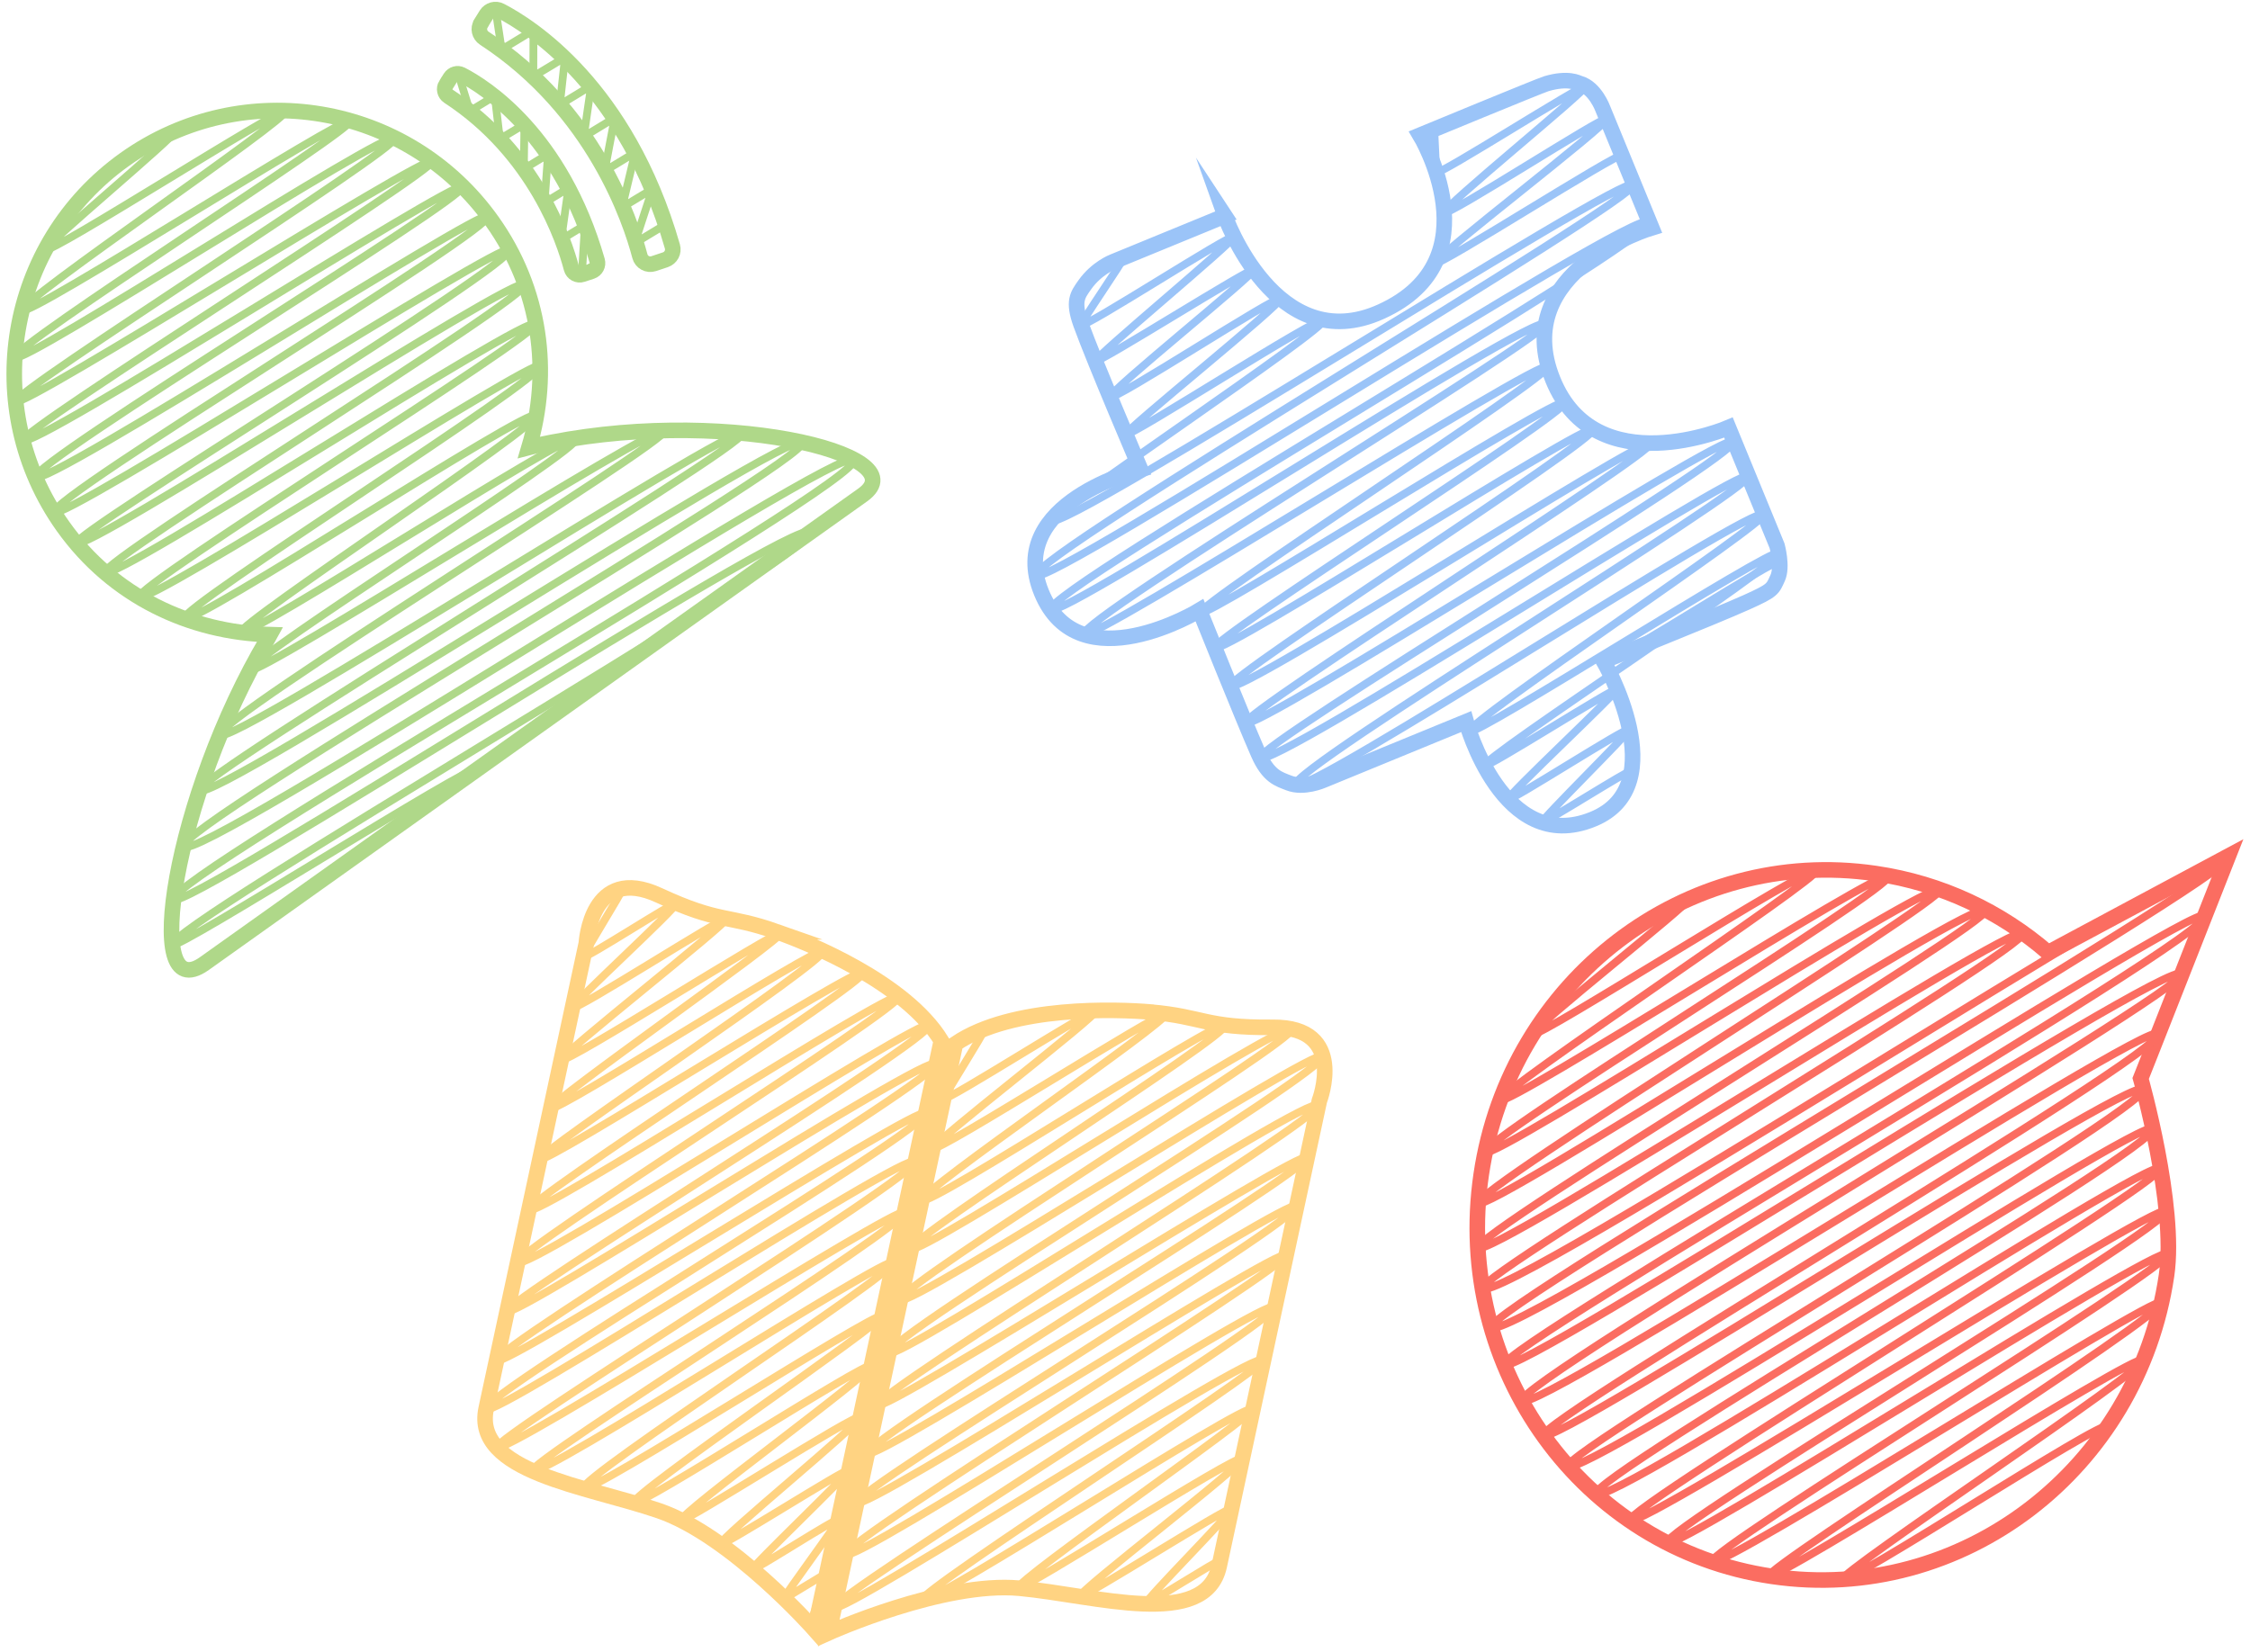 <?xml version="1.0" encoding="UTF-8"?>
<svg xmlns="http://www.w3.org/2000/svg" viewBox="0 0 288.72 211.98">
  <defs>
    <style>
      .cls-1, .cls-2, .cls-3, .cls-4, .cls-5, .cls-6, .cls-7, .cls-8 {
        fill: none;
      }

      .cls-1, .cls-2, .cls-6, .cls-7 {
        stroke-miterlimit: 10;
        stroke-width: 2px;
      }

      .cls-1, .cls-4 {
        stroke: #fb6d61;
      }

      .cls-2, .cls-3 {
        stroke: #afd889;
      }

      .cls-3, .cls-4, .cls-5, .cls-8 {
        stroke-linecap: round;
        stroke-linejoin: round;
      }

      .cls-5, .cls-6 {
        stroke: #ffd382;
      }

      .cls-7, .cls-8 {
        stroke: #9bc4f8;
      }
    </style>
  </defs>
  <g id="_диалоговое_окно" data-name="диалоговое окно">
    <g>
      <path class="cls-1" d="m227.4,202.33c24.28,3.58,46.94-13.72,50.61-38.63,1.32-8.93-3.32-25.28-3.32-25.28l1.24-3.13,10.01-25.41-23.12,12.39c-6.09-5.26-13.65-8.9-22.14-10.15-24.28-3.58-46.94,13.72-50.61,38.63-3.67,24.91,13.04,48.01,37.33,51.58Z"/>
      <path class="cls-4" d="m208.53,120.14c.14.24,8.04-4.92,8.16-4.71.28.49-20.29,16.63-19.92,17.27.43.74,35.83-21.92,36.36-20.99s-41.16,28.47-40.57,29.48c.63,1.09,49.11-29.95,49.8-28.75.81,1.41-52.6,33.95-51.74,35.44.77,1.33,57.4-35.24,58.31-33.66.73,1.27-60.12,38.67-59.23,40.21s64.02-39.51,65.13-37.6c.87,1.51-66.11,41.69-65.17,43.33,1.04,1.81,68.95-42.06,69.93-40.37s-70.3,43.92-69.35,45.56c1.6,2.77,94.31-57.31,95.55-55.16,1.12,1.94-95.63,58.04-94.41,60.16,1.52,2.63,90.45-54.69,91.52-52.84,1.47,2.54-91,55.66-89.85,57.65s85.6-52.43,86.9-50.17c1.05,1.82-85.9,52.69-84.67,54.82s80.55-49.04,81.64-47.14c1.34,2.32-79.89,49.78-78.86,51.57s75.76-46.5,76.96-44.43c1.24,2.15-74.8,46.65-73.81,48.37,1.22,2.11,73.99-45.07,75.01-43.31,1.25,2.17-72.57,44.9-71.43,46.89,1.23,2.13,71.4-43.54,72.41-41.8.91,1.58-68.96,43.67-68.08,45.2s67.99-41.18,68.82-39.73c1.01,1.75-64.99,40.93-64.03,42.6.83,1.44,63.39-38.65,64.28-37.11.84,1.46-59.34,38.15-58.54,39.54s57.01-34.46,57.68-33.3c.85,1.47-50.96,34.05-50.34,35.11.57.98,47.37-28.9,48.04-27.74.61,1.06-39.14,27.33-38.64,28.19.54.93,33.52-20.66,34.09-19.68"/>
    </g>
  </g>
  <g id="_пазл" data-name="пазл">
    <g>
      <path class="cls-7" d="m157.18,27.71l-14.37,5.9s-2.1.8-3.62,2.96c-.91,1.29-1.55,2.08-.49,5.03,1.76,4.87,7.65,18.62,7.65,18.62,0,0-17.42,4.32-12.71,15.83,4.8,11.73,20.28,2.28,20.28,2.28,0,0,5.47,13.64,7.55,18.39,1.3,2.97,2.64,3.27,3.9,3.77,1.9.76,4.37-.32,4.37-.32l18.39-7.55s4.68,17.29,16.29,12.52c10.58-4.34,1.34-20.3,1.34-20.3,0,0,13.94-5.55,18.39-7.55,3.37-1.52,3.3-1.66,3.96-3.11s-.08-4.13-.08-4.13l-6.23-15.17s-17.06,7.34-22.53-6.13c-5.7-14.05,12.68-19.51,12.68-19.51l-6.28-15.29s-.96-2.66-2.94-3.23c-.26-.07-1.47-.81-4.29.02-.8.23-16.23,6.61-16.23,6.61,0,0,9.65,15.97-4.95,22.63-13.56,6.19-20.1-12.3-20.1-12.3Z"/>
      <g>
        <path class="cls-8" d="m207.38,84.18c.28.49,20.66-12.63,20.96-12.1"/>
        <path class="cls-8" d="m182.39,17.61s1.6-.98,1.63-.94c.06.1.24,5.32.31,5.45.27.47,18.87-11.43,19.1-11.03.27.46-18.43,15.59-18.09,16.19s20.54-12.51,20.82-12.02c.36.62-22.34,17.93-22,18.53.32.55,23.62-14.36,23.93-13.82"/>
        <path class="cls-8" d="m140.33,35.3c.06.1,3.78-2.33,3.85-2.22.12.21-5.56,8.36-5.42,8.61.31.54,19.27-11.78,19.56-11.29.25.43-17.99,15.52-17.74,15.94s20.05-12.12,20.29-11.71c.28.48-18.74,15.72-18.4,16.32.37.64,21.48-13.18,21.82-12.6s-20.07,16.95-19.81,17.4c.32.55,24.93-15.38,25.36-14.64.56.98-35.41,24.91-34.95,25.71,1.1,1.91,73.78-44.8,74.73-43.14s-77.86,47.99-76.61,50.15c1.08,1.87,77.33-47.52,78.57-45.36s-78,47.59-76.74,49.77c.95,1.64,62.43-38.49,63.49-36.65.72,1.25-60.25,38.1-59.25,39.83.74,1.27,58.83-35.64,59.55-34.38.62,1.07-45.16,30.58-44.57,31.6.54.94,46.07-28.1,46.72-26.97s-45.52,30.41-44.9,31.47c.69,1.19,47.94-29.12,48.57-28.04.68,1.19-47.21,31.85-46.57,32.96.84,1.46,53.25-32.23,53.89-31.12s-52.63,34.67-51.94,35.86c.85,1.46,61.79-37.64,62.64-36.17.96,1.66-61.6,39.13-60.73,40.62,1.06,1.84,61.77-37.53,62.58-36.13s-59.09,37.81-58.06,39.58,59.15-36.28,60.07-34.68c.55.95-38.4,26.77-37.77,27.87.51.89,39.09-23.84,39.64-22.89.66,1.14-38.23,26.39-37.72,27.28.24.41,16.78-10.14,16.97-9.8s-14.17,13.72-13.94,14.12c.21.36,15.32-9.39,15.55-8.98.17.3-11.35,11.6-11.17,11.91.14.25,11.27-6.84,11.42-6.59"/>
      </g>
    </g>
  </g>
  <g id="_книга" data-name="книга">
    <g>
      <path class="cls-6" d="m99.68,119.59c-6.42-2.26-7.24-1.02-15.11-4.67-8.77-4.07-9.33,6.14-9.33,6.14l-12.85,59.71c-1.77,8.2,12.88,9.94,22.18,13.14,9.29,3.19,19.96,15.27,19.96,15.27l16.26-75.6c-4.63-7.52-17.15-12.59-21.12-13.99Z"/>
      <path class="cls-5" d="m77.32,115.55c.04.06,2.52-1.53,2.55-1.47.12.2-5.1,8.49-4.98,8.71.2.35,11.73-7.15,11.89-6.86.26.45-13.52,12.99-13.29,13.39.31.54,19.49-11.81,19.73-11.39.28.49-21.49,17.57-21.18,18.1.41.71,27.79-16.8,28.11-16.23.38.65-29.86,21.73-29.45,22.44.47.82,34.43-20.99,34.91-20.16.64,1.1-36.77,25.92-36.32,26.7.51.89,40.94-24.96,41.51-23.97.63,1.09-43.54,29.41-42.92,30.5.71,1.23,46.84-28.53,47.48-27.41.71,1.23-49.66,32.89-48.93,34.14.84,1.46,52.09-31.72,52.81-30.49.92,1.59-54.85,35.54-54.15,36.75s54.14-33.3,55.02-31.77-57.23,36.65-56.39,38.11c.7,1.22,54.3-33.02,55.03-31.77,1.02,1.76-57.37,36.25-56.36,37.99.8,1.38,54.15-33.29,55.02-31.77s-54.32,35.5-53.64,36.68c.72,1.25,51.61-31.25,52.24-30.16.83,1.44-48.34,32.03-47.69,33.15.76,1.32,45.69-27.82,46.31-26.74.66,1.14-40.52,27.75-39.79,29.02.6,1.04,37.82-22.97,38.31-22.12.41.71-32.38,22.98-31.82,23.95.47.81,30.02-18.33,30.45-17.58s-24.8,19.05-24.35,19.83c.27.46,22.58-13.85,22.93-13.24s-18.26,15.75-17.93,16.33c.22.38,16.25-9.86,16.46-9.5.19.33-12.53,12.41-12.35,12.72.15.26,10.8-6.66,10.98-6.34.15.26-7.03,9.82-6.89,10.05.07.12,5.32-3.27,5.4-3.12s-2.09,6.44-2,6.6c0,.02.65-.4.66-.38"/>
      <path class="cls-6" d="m147.62,129.9c6.78.58,7.02,2.04,15.7,1.96,9.67-.1,5.98,9.43,5.98,9.43,0,0-11.08,51.51-12.85,59.71-1.77,8.2-15.83,3.76-25.62,2.85-9.78-.91-24.48,5.71-24.48,5.71l16.26-75.6c7.31-4.95,20.81-4.42,25-4.07Z"/>
      <path class="cls-5" d="m122.58,134.27c.05.08,3.69-2.24,3.74-2.16.14.23-5.3,8.71-5.19,8.89.27.46,19.28-11.69,19.52-11.27.33.56-21.23,17.06-20.89,17.65.41.7,29.49-17.85,29.84-17.23.5.86-31.86,22.9-31.28,23.9.64,1.12,38.3-23.5,38.9-22.46.67,1.16-40.95,27.46-40.24,28.68s47.97-29.54,48.77-28.16c.75,1.3-51.05,33.21-50.18,34.71.8,1.39,53.35-32.6,54.13-31.25.99,1.71-56.61,36.34-55.6,38.08.78,1.35,54.08-33.42,55.03-31.77.85,1.48-57.26,37.07-56.47,38.45.69,1.2,54.33-32.97,55.03-31.77.81,1.39-57.24,36.47-56.37,37.99.77,1.34,54.3-33.03,55.03-31.77.93,1.61-57.2,36.69-56.39,38.09s54.31-33.01,55.03-31.77-57.29,36.96-56.45,38.41,54.16-33.27,55.02-31.77-57.23,37.3-56.49,38.59,54.11-33.36,55.02-31.77c.54.94-44.37,29.73-43.77,30.77.64,1.12,41.79-25.59,42.42-24.49.41.72-30.57,22.09-30.07,22.95.33.58,28.27-17.31,28.7-16.57.4.69-21.12,17.05-20.77,17.65.24.42,19.12-11.63,19.37-11.19.23.4-11.12,11.72-10.9,12.11.14.23,9.34-5.68,9.47-5.47"/>
    </g>
  </g>
  <g id="_человек" data-name="человек">
    <g>
      <path class="cls-2" d="m68.53,57.26l-.65.17c2.87-9.63,1.55-20.23-4.74-29.05-10.82-15.2-31.92-18.75-47.12-7.93C.82,31.28-2.73,52.38,8.1,67.58c6.4,8.99,16.3,13.6,26.54,13.88l-.33.6c-11.9,20.03-16.32,47.48-8.09,41.62,11.46-8.16,68.91-49.06,84.48-60.15,7.41-5.28-18.7-11.61-42.16-6.28Z"/>
      <path class="cls-3" d="m15.39,20.97c.09.16,6.95-4.21,7.03-4.06.25.44-16.8,14.66-16.54,15.11.44.76,30.39-18.47,30.79-17.78.53.93-34.42,24.53-33.8,25.59S44.41,14.61,44.94,15.54c.57.99-43.73,29.08-43.01,30.34s47.94-29.47,48.72-28.13c.68,1.18-49.25,32.65-48.6,33.78s52.81-31.93,53.44-30.85S2.29,55.37,2.96,56.52c.87,1.5,55.73-33.71,56.39-32.56.77,1.34-55.71,35.65-54.78,37.28S61.95,26.56,62.62,27.73c.92,1.59-56.66,36.35-55.68,38.04.8,1.38,57.73-34.97,58.44-33.74,1,1.73-56.27,36.5-55.58,37.69.88,1.52,56.69-34.75,57.57-33.24S12.69,72.05,13.5,73.46c.87,1.5,54.39-33.36,55.24-31.89.71,1.23-51.64,33.69-50.86,35.04s50.79-30.76,51.41-29.68c.84,1.45-46.39,31.12-45.64,32.44s44.44-27.34,45.17-26.08c.67,1.17-38.47,26.85-37.89,27.85.62,1.08,42.41-26.01,43.07-24.87.75,1.3-42.6,28.4-41.84,29.71.62,1.08,52.42-31.92,53.13-30.68s-58.04,37.23-57.01,39.01,66.12-40.15,66.97-38.67S24.7,99.8,25.64,101.44c1.2,2.08,76.11-46.7,77.31-44.63S22.23,106.32,23.58,108.66c1.43,2.48,84.64-51.96,85.98-49.64,1.55,2.68-88.68,53.95-87.25,56.42,1.1,1.9,80.25-49.53,81.63-47.13S20.91,119.14,22.14,121.27c.47.82,38.71-23.54,39.23-22.65"/>
      <path class="cls-2" d="m57.24,10.87l.55-.88c.3-.48.92-.66,1.42-.4,3.02,1.55,12.77,7.69,17.42,23.88.16.57-.15,1.16-.71,1.35l-1.19.39c-.6.2-1.24-.15-1.4-.76-.94-3.58-4.66-14.83-15.77-22.09-.5-.33-.64-.99-.33-1.49Z"/>
      <path class="cls-3" d="m57.52,10.03s1.21-.74,1.23-.71c.06.1,1.47,4.77,1.54,4.89.05.09,3.14-1.92,3.19-1.84.06.1.61,5.33.67,5.43.04.07,3.09-1.87,3.12-1.8.06.1-.09,5.51-.02,5.62.05.08,2.99-1.85,3.04-1.76.07.12-.46,5.93-.37,6.08.05.09,2.93-1.8,2.98-1.72.07.12-.92,6.28-.83,6.44.05.09,2.91-1.78,2.95-1.71.07.12-.37,5.87-.31,5.99.02.04,1.7-1.05,1.73-1"/>
      <path class="cls-2" d="m61.72,2.99l.69-1.11c.38-.61,1.17-.83,1.8-.5,3.82,1.97,16.18,9.74,22.07,30.25.21.72-.19,1.47-.9,1.71l-1.5.5c-.76.25-1.57-.19-1.77-.96-1.19-4.54-5.9-18.79-19.97-27.98-.63-.41-.82-1.25-.42-1.89Z"/>
      <path class="cls-3" d="m62.15,1.79s1.37-.83,1.39-.8c.06.11.77,5.17.84,5.29s3.99-2.44,4.05-2.34c.06.11-.03,5.7.03,5.8.06.1,3.97-2.4,4.01-2.32.06.1-.66,5.83-.59,5.94.06.11,3.87-2.38,3.93-2.27.07.13-.93,6.19-.84,6.35.06.11,3.8-2.33,3.86-2.23.07.13-1.27,6.48-1.18,6.64.06.11,3.74-2.28,3.79-2.19.08.14-1.63,6.74-1.55,6.87.05.09,3.69-2.27,3.75-2.16.07.13-2.2,6.57-2.1,6.74.05.09,3.72-2.29,3.78-2.18"/>
    </g>
  </g>
</svg>